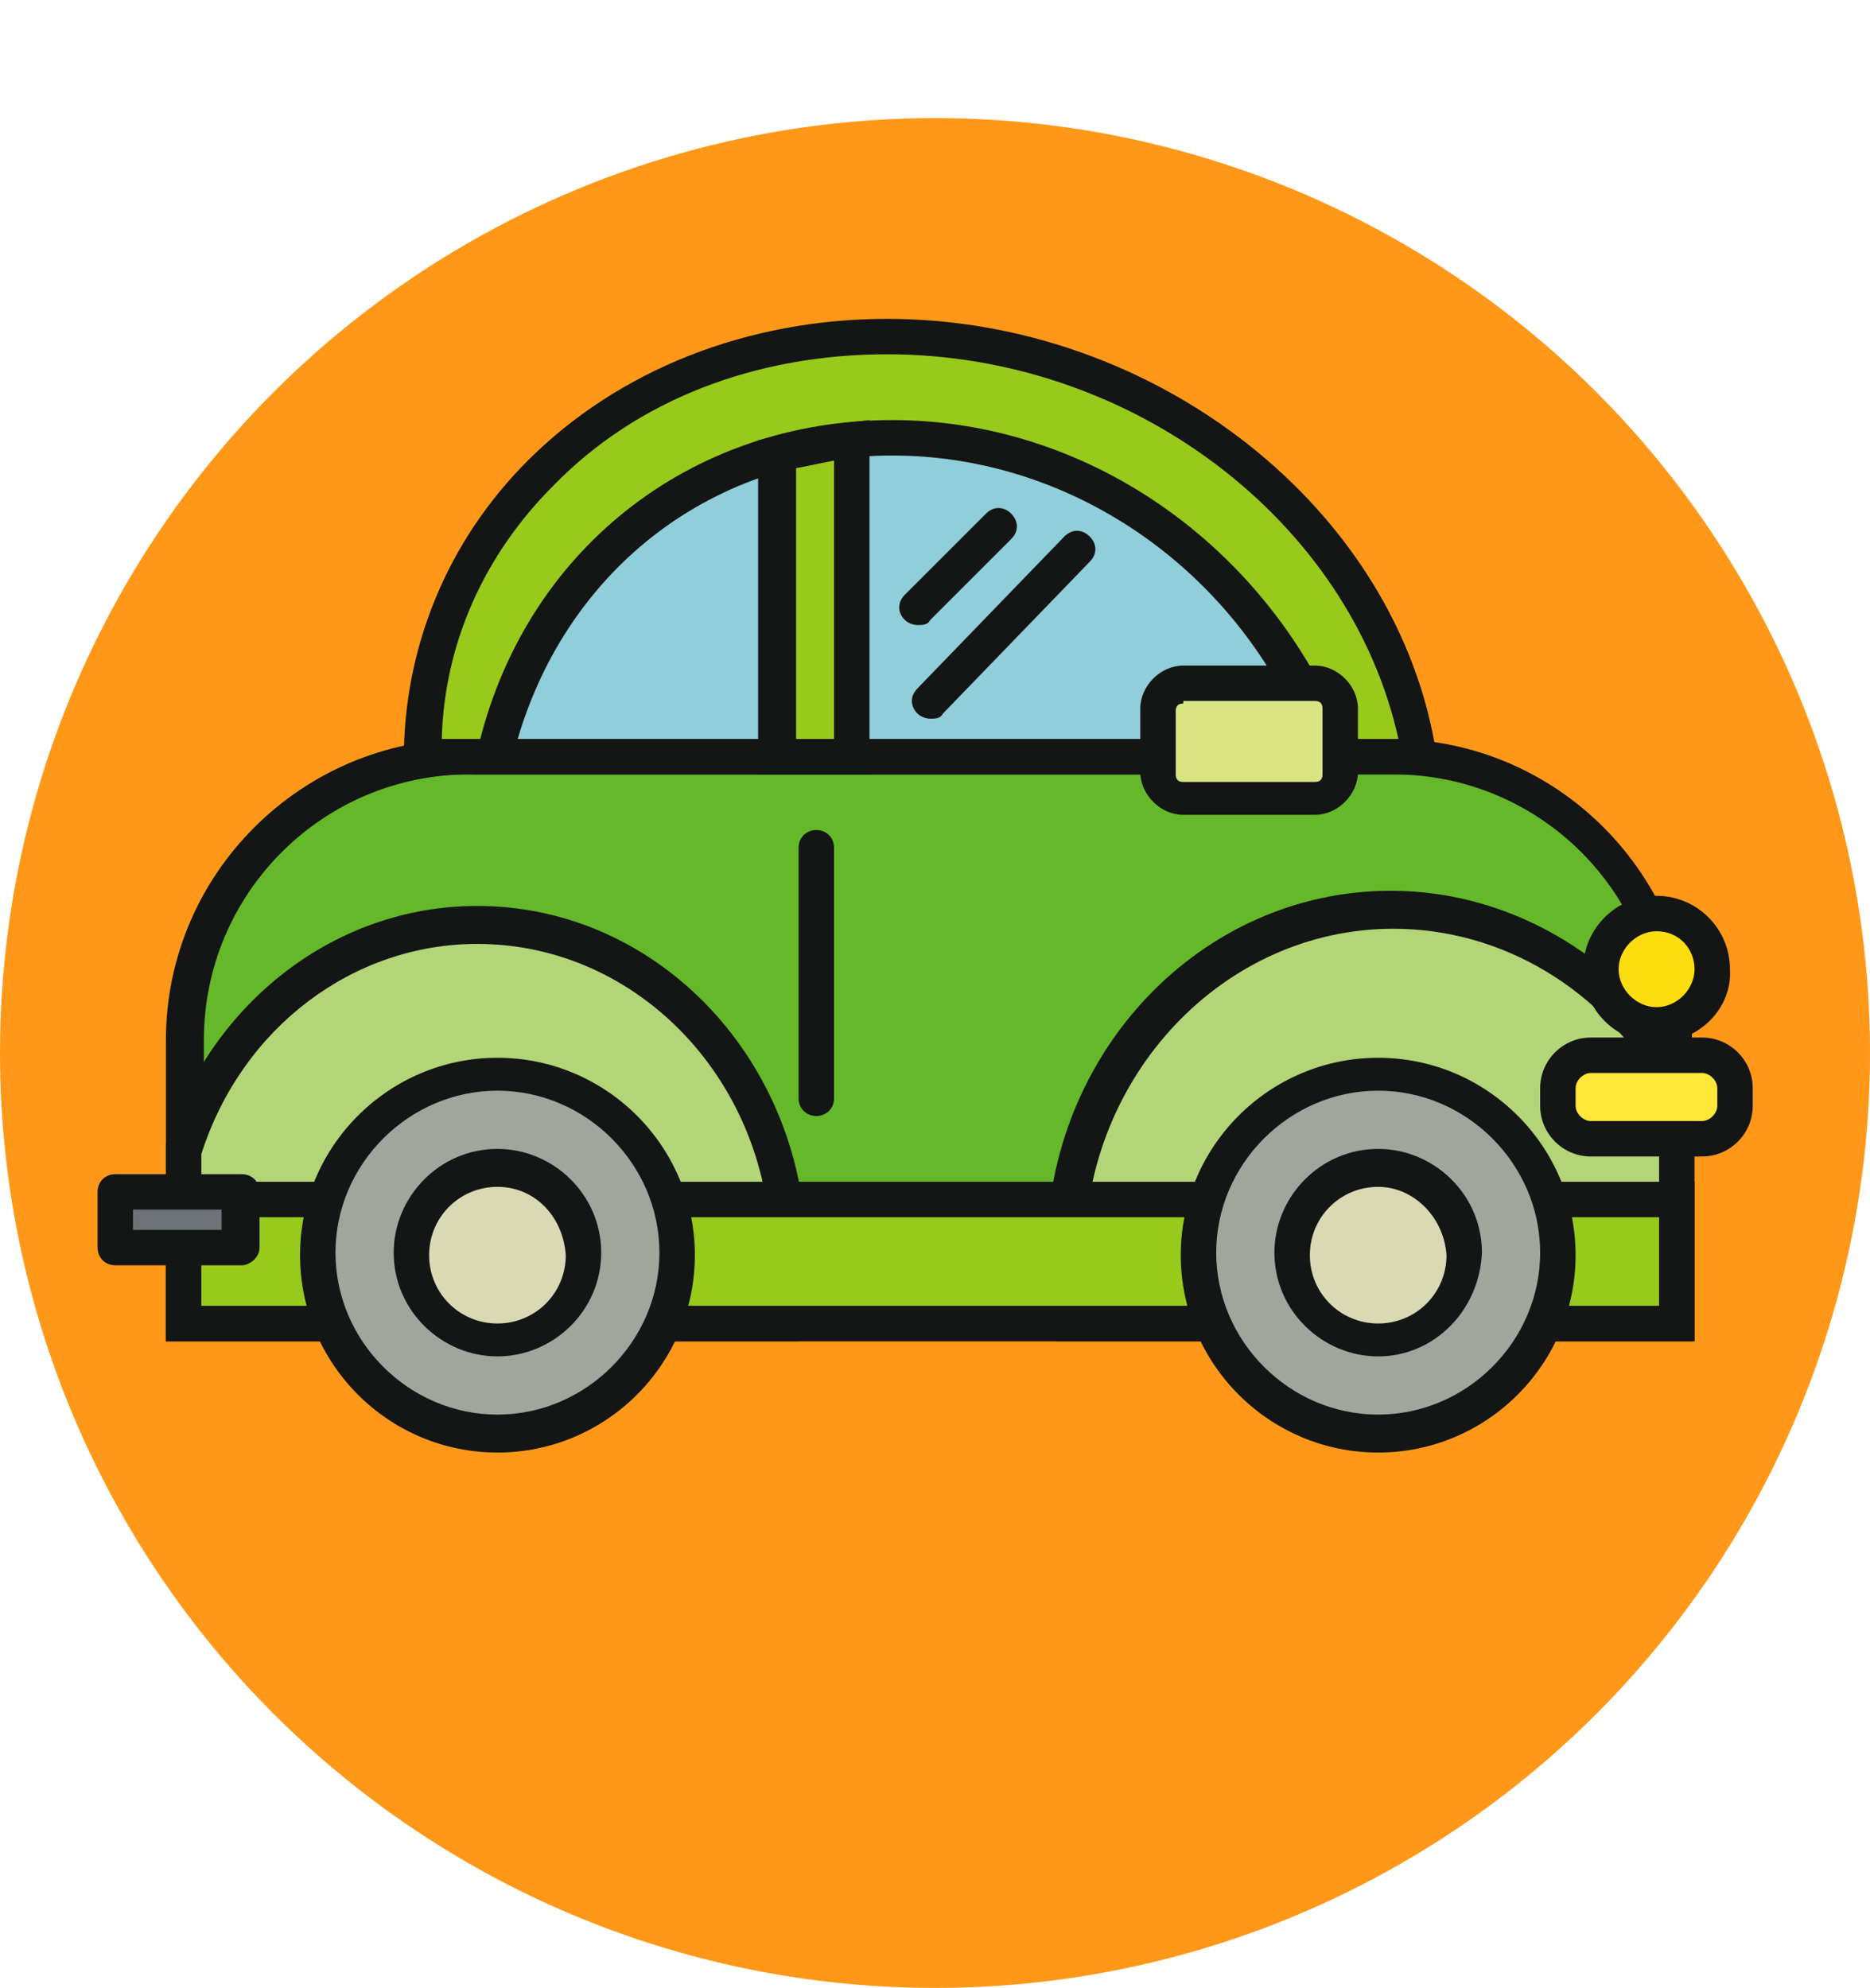 <svg width="95" height="101" viewBox="0 0 95 101" fill="none" xmlns="http://www.w3.org/2000/svg">
<circle cx="47.5" cy="53.5" r="47.5" fill="#FF9819"/>
<path d="M23.857 38.315H70.786C78.757 38.315 85.186 44.743 85.186 52.715V67.115H9.329V52.843C9.329 44.872 15.886 38.315 23.857 38.315Z" fill="#64B829"/>
<path d="M86.086 68.143H8.429V52.843C8.429 44.357 15.372 37.543 23.729 37.543H70.657C79.143 37.543 85.957 44.486 85.957 52.843V68.143H86.086ZM10.229 66.343H84.286V52.843C84.286 45.386 78.243 39.343 70.786 39.343H23.857C16.4 39.343 10.357 45.386 10.357 52.843V66.343H10.229Z" fill="#141515"/>
<path d="M39.8 67.243H9.329V58.372C11.386 51.686 17.3 46.929 24.243 46.929C32.986 46.929 40.057 54.386 40.057 63.643C40.186 64.929 40.057 66.086 39.8 67.243Z" fill="#B2D577"/>
<path d="M40.572 68.143H8.429V58.114C10.743 50.914 17.043 46.029 24.243 46.029C33.5 46.029 40.957 54 40.957 63.772C40.957 65.057 40.829 66.215 40.572 67.5V68.143ZM10.229 66.343H38.9C39.029 65.443 39.157 64.543 39.157 63.772C39.157 55.029 32.472 47.957 24.243 47.957C17.943 47.957 12.286 52.2 10.229 58.629V66.343Z" fill="#141515"/>
<path d="M85.186 55.029V67.243H54.457C54.2 66.086 54.071 64.928 54.071 63.771C54.071 54 61.528 46.286 70.657 46.286C76.957 46.286 82.228 49.757 85.186 55.029Z" fill="#B2D577"/>
<path d="M86.086 68.143H53.686L53.557 67.372C53.3 66.215 53.171 64.929 53.171 63.643C53.171 53.486 61.014 45.257 70.657 45.257C76.957 45.257 82.743 48.857 85.957 54.514L86.086 54.772V68.143ZM55.228 66.343H84.286V55.286C81.457 50.272 76.314 47.186 70.786 47.186C62.171 47.186 55.1 54.643 55.1 63.772C54.971 64.543 55.1 65.443 55.228 66.343Z" fill="#141515"/>
<path d="M9.329 60.943H85.057V67.243H9.329V60.943Z" fill="#97CA1B"/>
<path d="M86.086 68.143H8.429V60.043H86.086V68.143ZM10.229 66.343H84.286V61.843H10.229V66.343Z" fill="#141515"/>
<path d="M45.071 17.1C58.443 17.1 70.143 26.486 72.071 38.443H23.728C22.957 38.443 22.186 38.443 21.414 38.572C21.414 26.614 31.7 17.1 45.071 17.1Z" fill="#97CA1B"/>
<path d="M20.514 39.6V38.572C20.514 32.914 22.7 27.515 26.814 23.4C31.443 18.772 38 16.2 45.071 16.2C58.7 16.2 71.043 25.843 72.971 38.315L73.1 39.472L71.943 39.343H23.728C22.957 39.343 22.314 39.343 21.543 39.472L20.514 39.6ZM45.071 18C38.386 18 32.343 20.314 28.1 24.686C24.628 28.157 22.571 32.657 22.443 37.543H71.043C68.6 26.486 57.543 18 45.071 18Z" fill="#141515"/>
<path d="M67.7 38.443H25.143C27.329 29.057 35.3 22.243 45.329 22.243C55.357 22.243 64.229 29.057 67.7 38.443Z" fill="#90CED9"/>
<path d="M68.986 39.343H23.986L24.243 38.186C26.557 28.029 35.043 21.343 45.329 21.343C55.486 21.343 64.872 28.029 68.6 38.186L68.986 39.343ZM26.3 37.543H66.286C62.686 28.8 54.329 23.143 45.329 23.143C36.329 23.143 28.872 28.8 26.3 37.543Z" fill="#141515"/>
<path d="M43.271 38.443H39.414V23.014C40.571 22.628 41.857 22.371 43.271 22.243V38.443Z" fill="#97CA1B"/>
<path d="M44.171 39.343H38.514V22.371L39.157 22.243C40.443 21.857 41.728 21.6 43.143 21.471L44.171 21.343V39.343ZM40.443 37.543H42.371V23.4L40.443 23.786V37.543Z" fill="#141515"/>
<path d="M25.272 72.9C30.286 72.9 34.4 68.786 34.4 63.772C34.4 58.757 30.286 54.643 25.272 54.643C20.257 54.643 16.143 58.757 16.143 63.772C16.143 68.786 20.257 72.9 25.272 72.9Z" fill="#A1A69C"/>
<path d="M25.271 73.8C19.743 73.8 15.243 69.3 15.243 63.771C15.243 58.243 19.743 53.743 25.271 53.743C30.8 53.743 35.3 58.243 35.3 63.771C35.3 69.3 30.8 73.8 25.271 73.8ZM25.271 55.414C20.771 55.414 17.043 59.143 17.043 63.643C17.043 68.143 20.771 71.871 25.271 71.871C29.771 71.871 33.5 68.143 33.5 63.643C33.5 59.143 29.771 55.414 25.271 55.414Z" fill="#141515"/>
<path d="M20.9 63.771C20.9 64.931 21.36 66.043 22.18 66.862C23 67.682 24.112 68.143 25.271 68.143C26.431 68.143 27.543 67.682 28.362 66.862C29.182 66.043 29.643 64.931 29.643 63.771C29.643 62.612 29.182 61.5 28.362 60.68C27.543 59.861 26.431 59.4 25.271 59.4C24.112 59.4 23 59.861 22.18 60.68C21.36 61.5 20.9 62.612 20.9 63.771Z" fill="#DAD9B4"/>
<path d="M25.271 68.914C22.443 68.914 20 66.6 20 63.643C20 60.814 22.314 58.372 25.271 58.372C28.1 58.372 30.543 60.686 30.543 63.643C30.543 66.6 28.1 68.914 25.271 68.914ZM25.271 60.3C23.343 60.3 21.8 61.843 21.8 63.772C21.8 65.7 23.343 67.243 25.271 67.243C27.2 67.243 28.743 65.7 28.743 63.772C28.614 61.843 27.2 60.3 25.271 60.3Z" fill="#141515"/>
<path d="M70.014 72.9C75.029 72.9 79.143 68.786 79.143 63.772C79.143 58.757 75.029 54.643 70.014 54.643C65 54.643 60.886 58.757 60.886 63.772C60.886 68.786 64.871 72.9 70.014 72.9Z" fill="#A1A69C"/>
<path d="M70.014 73.8C64.486 73.8 59.986 69.3 59.986 63.771C59.986 58.243 64.486 53.743 70.014 53.743C75.543 53.743 80.043 58.243 80.043 63.771C80.043 69.3 75.543 73.8 70.014 73.8ZM70.014 55.414C65.514 55.414 61.786 59.143 61.786 63.643C61.786 68.143 65.514 71.871 70.014 71.871C74.514 71.871 78.243 68.143 78.243 63.643C78.243 59.143 74.514 55.414 70.014 55.414Z" fill="#141515"/>
<path d="M65.643 63.772C65.643 64.346 65.756 64.914 65.976 65.445C66.195 65.975 66.517 66.457 66.923 66.863C67.329 67.269 67.811 67.591 68.341 67.811C68.872 68.03 69.44 68.144 70.014 68.144C70.589 68.144 71.157 68.03 71.688 67.811C72.218 67.591 72.7 67.269 73.106 66.863C73.512 66.457 73.834 65.975 74.053 65.445C74.273 64.914 74.386 64.346 74.386 63.772C74.386 63.197 74.273 62.629 74.053 62.098C73.834 61.568 73.512 61.086 73.106 60.68C72.7 60.274 72.218 59.952 71.688 59.732C71.157 59.513 70.589 59.399 70.014 59.399C69.44 59.399 68.872 59.513 68.341 59.732C67.811 59.952 67.329 60.274 66.923 60.68C66.517 61.086 66.195 61.568 65.976 62.098C65.756 62.629 65.643 63.197 65.643 63.772Z" fill="#DAD9B4"/>
<path d="M70.014 68.914C67.186 68.914 64.743 66.6 64.743 63.643C64.743 60.814 67.057 58.372 70.014 58.372C72.843 58.372 75.285 60.686 75.285 63.643C75.157 66.6 72.843 68.914 70.014 68.914ZM70.014 60.3C68.085 60.3 66.543 61.843 66.543 63.772C66.543 65.7 68.085 67.243 70.014 67.243C71.943 67.243 73.486 65.7 73.486 63.772C73.357 61.843 71.814 60.3 70.014 60.3Z" fill="#141515"/>
<path d="M41.471 56.7C40.957 56.7 40.571 56.314 40.571 55.8V43.071C40.571 42.557 40.957 42.171 41.471 42.171C41.986 42.171 42.371 42.557 42.371 43.071V55.8C42.371 56.314 41.986 56.7 41.471 56.7Z" fill="#141515"/>
<path d="M60.114 34.843H66.8C67.443 34.843 68.086 35.357 68.086 36.129V39.343C68.086 39.986 67.572 40.629 66.8 40.629H60.114C59.471 40.629 58.829 40.114 58.829 39.343V36C58.829 35.357 59.471 34.843 60.114 34.843Z" fill="#DAE483"/>
<path d="M66.8 41.4H60.114C58.957 41.4 57.929 40.372 57.929 39.215V36C57.929 34.843 58.957 33.815 60.114 33.815H66.8C67.957 33.815 68.986 34.843 68.986 36V39.215C68.986 40.372 67.957 41.4 66.8 41.4ZM60.114 35.743C59.857 35.743 59.729 35.872 59.729 36.129V39.343C59.729 39.6 59.857 39.729 60.114 39.729H66.8C67.057 39.729 67.186 39.6 67.186 39.343V36C67.186 35.743 67.057 35.614 66.8 35.614H60.114V35.743Z" fill="#141515"/>
<path d="M5.857 60.557H12.157V63.386H5.857V60.557Z" fill="#6E7377"/>
<path d="M12.286 64.286H5.857C5.343 64.286 4.957 63.9 4.957 63.386V60.557C4.957 60.043 5.343 59.657 5.857 59.657H12.286C12.8 59.657 13.186 60.043 13.186 60.557V63.386C13.186 63.9 12.671 64.286 12.286 64.286ZM6.757 62.486H11.257V61.457H6.757V62.486Z" fill="#141515"/>
<path d="M80.814 53.614H86.472C87.372 53.614 88.143 54.386 88.143 55.286V56.186C88.143 57.086 87.372 57.857 86.472 57.857H80.814C79.915 57.857 79.143 57.086 79.143 56.186V55.286C79.143 54.257 79.915 53.614 80.814 53.614Z" fill="#FFE638"/>
<path d="M86.471 58.757H80.814C79.4 58.757 78.243 57.6 78.243 56.186V55.286C78.243 53.871 79.4 52.714 80.814 52.714H86.471C87.885 52.714 89.043 53.871 89.043 55.286V56.186C89.043 57.6 87.885 58.757 86.471 58.757ZM80.814 54.514C80.428 54.514 80.043 54.9 80.043 55.286V56.186C80.043 56.572 80.428 56.957 80.814 56.957H86.471C86.857 56.957 87.243 56.572 87.243 56.186V55.286C87.243 54.9 86.857 54.514 86.471 54.514H80.814Z" fill="#141515"/>
<path d="M81.329 49.243C81.329 49.993 81.627 50.712 82.157 51.243C82.688 51.773 83.407 52.071 84.157 52.071C84.907 52.071 85.627 51.773 86.157 51.243C86.688 50.712 86.986 49.993 86.986 49.243C86.986 48.492 86.688 47.773 86.157 47.242C85.627 46.712 84.907 46.414 84.157 46.414C83.407 46.414 82.688 46.712 82.157 47.242C81.627 47.773 81.329 48.492 81.329 49.243Z" fill="#FCDD10"/>
<path d="M84.157 52.971C82.1 52.971 80.429 51.3 80.429 49.243C80.429 47.186 82.1 45.514 84.157 45.514C86.214 45.514 87.886 47.186 87.886 49.243C88.014 51.3 86.214 52.971 84.157 52.971ZM84.157 47.314C83.129 47.314 82.229 48.214 82.229 49.243C82.229 50.271 83.129 51.171 84.157 51.171C85.186 51.171 86.086 50.271 86.086 49.243C86.086 48.214 85.314 47.314 84.157 47.314Z" fill="#141515"/>
<path d="M46.614 31.757C46.357 31.757 46.1 31.628 45.971 31.5C45.586 31.114 45.586 30.6 45.971 30.214L50.086 26.1C50.471 25.714 50.986 25.714 51.371 26.1C51.757 26.485 51.757 27 51.371 27.386L47.257 31.5C47.129 31.757 46.871 31.757 46.614 31.757Z" fill="#141515"/>
<path d="M47.257 36.514C47 36.514 46.743 36.386 46.614 36.257C46.229 35.871 46.229 35.357 46.614 34.971L54.072 27.257C54.457 26.871 54.972 26.871 55.357 27.257C55.743 27.643 55.743 28.157 55.357 28.543L47.9 36.257C47.772 36.514 47.514 36.514 47.257 36.514Z" fill="#141515"/>
</svg>

